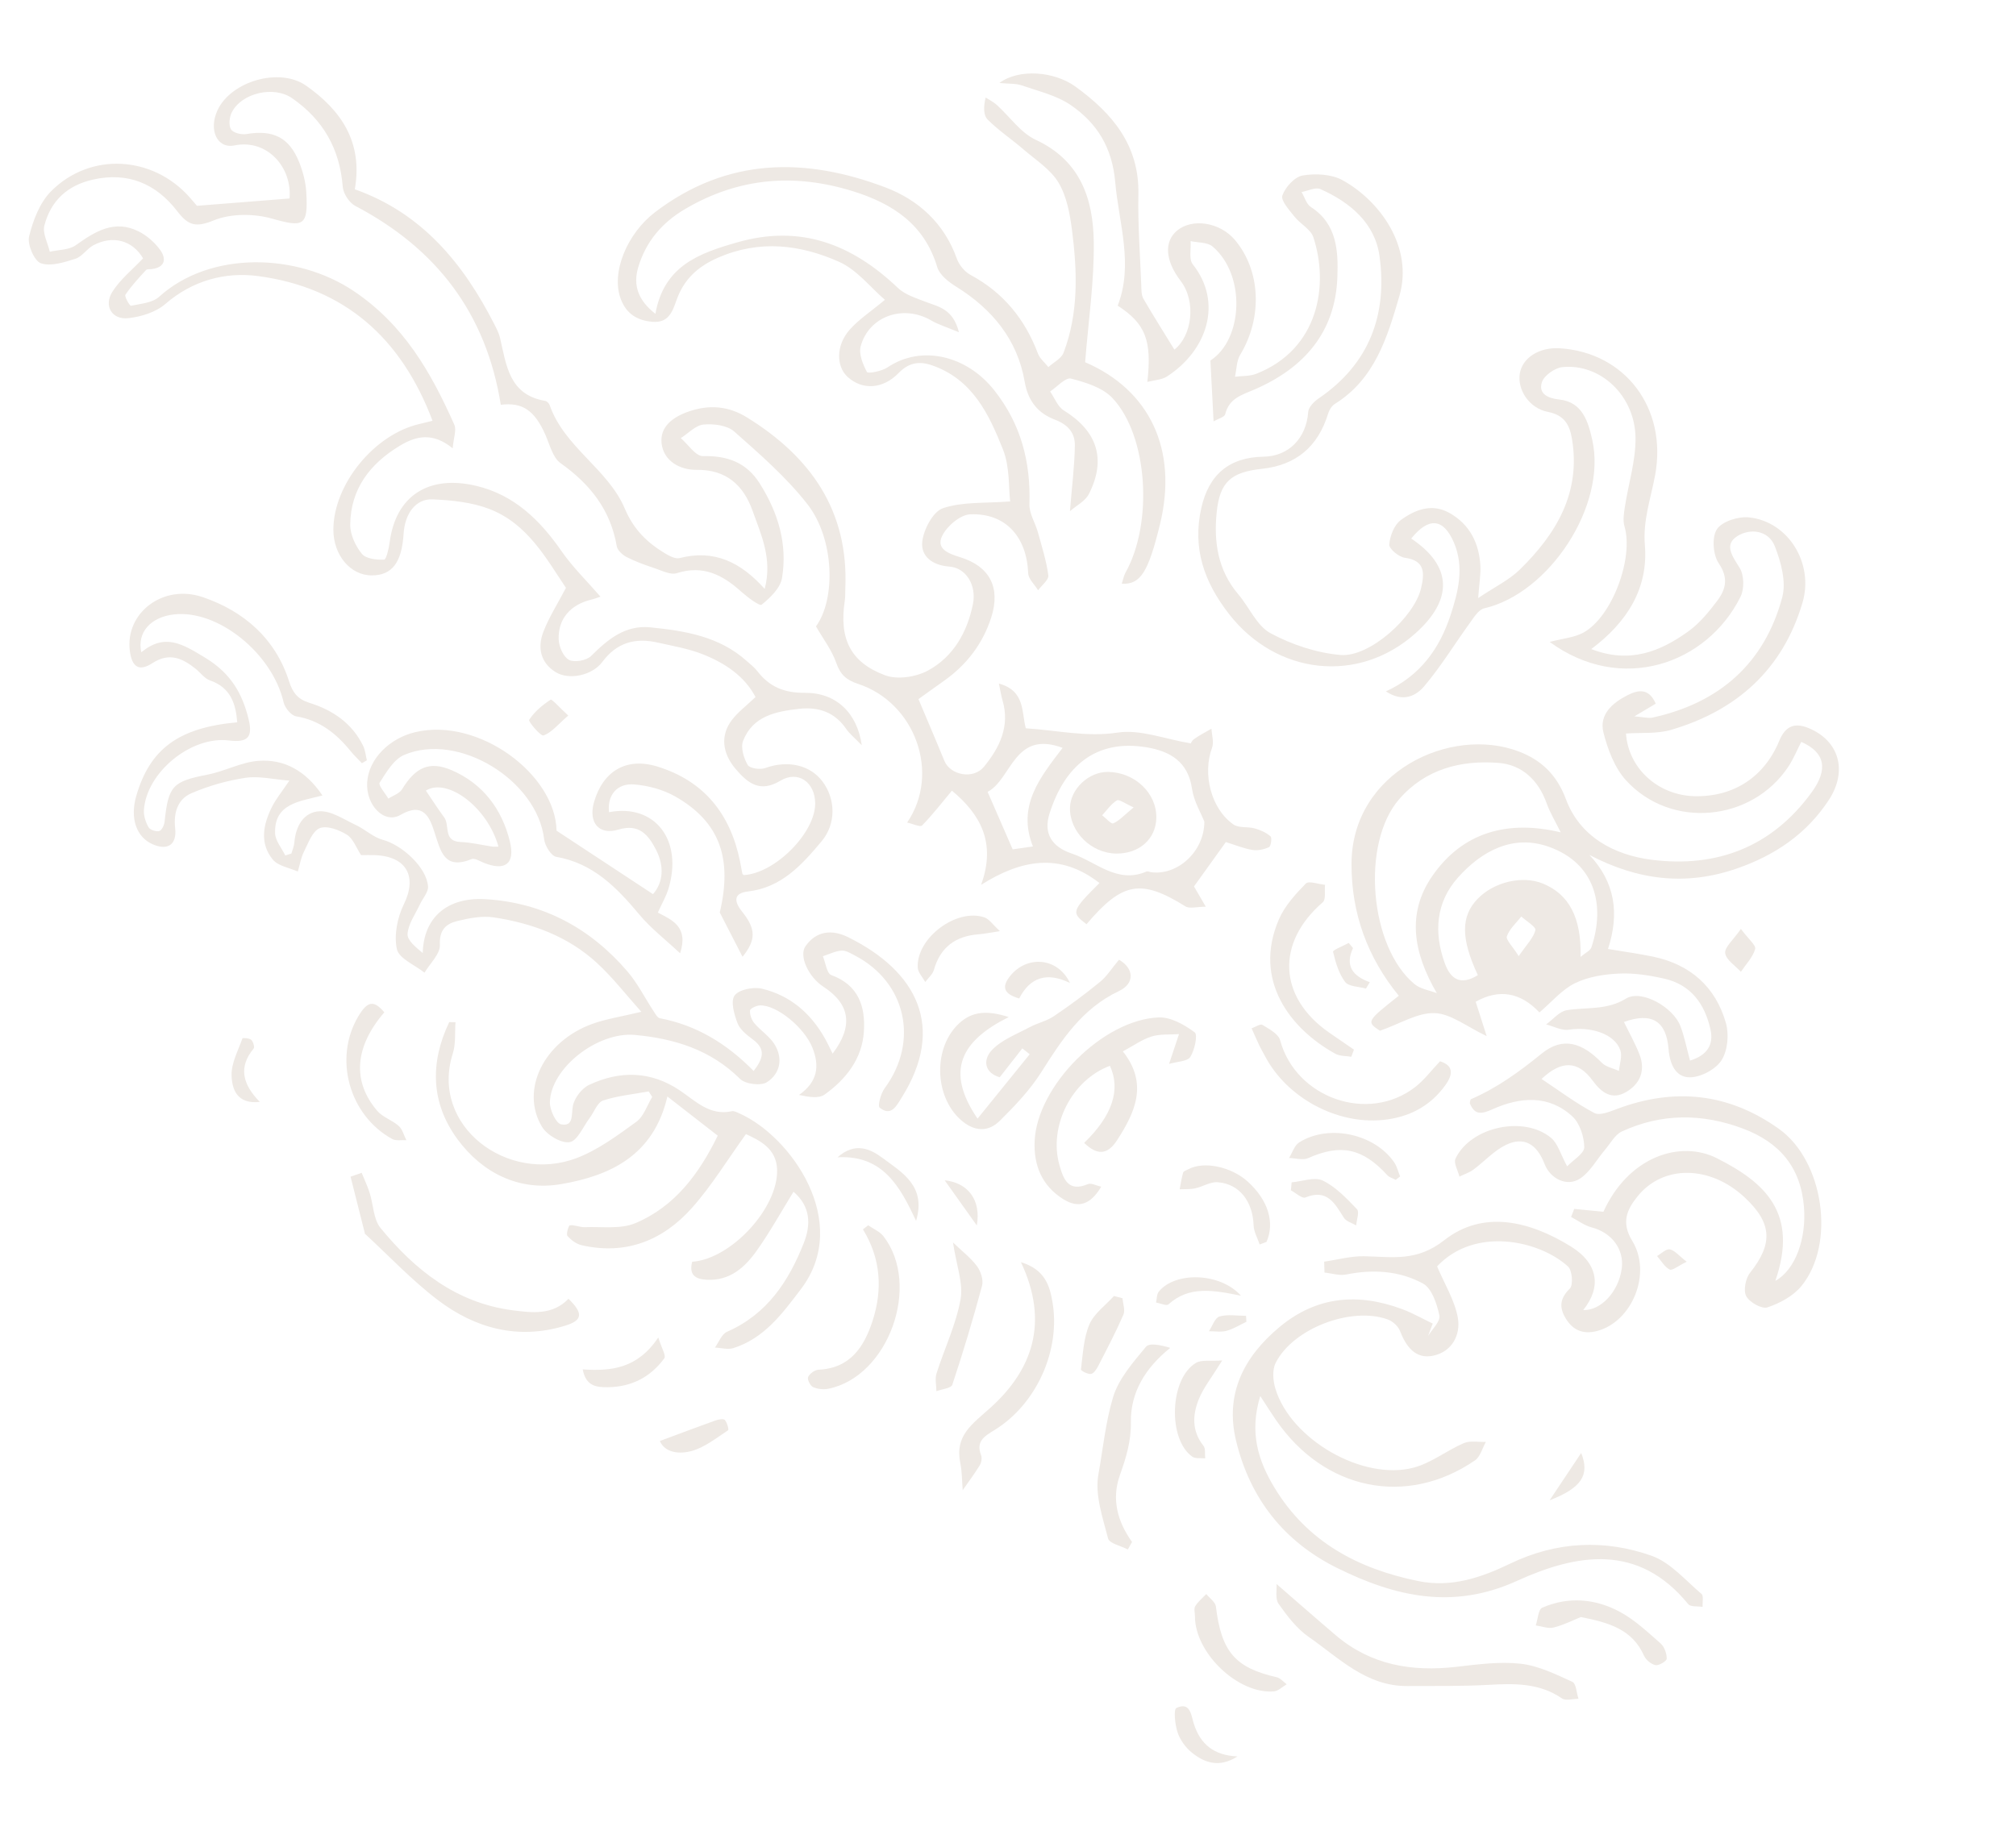 <svg xmlns="http://www.w3.org/2000/svg" id="Lag_1" width="484.28" height="442.89" viewBox="0 0 484.28 442.89"><defs><style>.cls-1{fill:#eee9e4;}</style></defs><g id="Lag_2"><path class="cls-1" d="M372.25,154.24c3.24-.85,5.93-1.05,8.09-2.23,6.93-3.78,12.14-17.94,9.89-25.54-.42-1.43-.14-3.13,.09-4.66,.85-5.55,2.63-11.1,2.56-16.63-.13-10.14-8.47-17.91-17.58-16.97-1.82,.19-4.42,2.04-4.92,3.66-.84,2.71,1.38,3.82,4.17,4.12,5.64,.6,6.97,5.41,7.94,9.7,3.54,15.74-10.29,36.87-25.96,40.48-1.36,.31-2.48,2.18-3.45,3.52-3.67,5.06-6.94,10.45-10.97,15.21-1.88,2.22-5.01,3.99-9.19,1.22,8.35-3.82,12.9-10.38,15.51-18.26,1.87-5.68,3.37-11.6,.81-17.54-2.52-5.83-6.05-6.12-10.24-.92,9.84,6.56,10.18,14.62,.96,22.82-13.7,12.19-33.33,9.94-44.7-4.65-6.01-7.72-8.85-15.79-6.69-25.49,1.8-8.05,6.7-12.22,14.97-12.35,6.08-.1,10.27-4.49,10.72-10.78,.08-1.14,1.41-2.47,2.5-3.22,12.18-8.28,16.55-20.13,14.63-34.15-1.09-7.98-7.07-12.97-14.21-16.15-1.17-.52-3,.44-4.52,.71,.73,1.23,1.17,2.91,2.24,3.6,6.33,4.09,6.58,10.65,6.36,16.86-.47,13.24-8.03,21.81-19.79,26.93-3.05,1.33-6.21,2.11-7.15,5.98-.18,.72-1.73,1.11-2.8,1.74-.26-5.01-.5-9.58-.76-14.63,7.81-5.01,8.62-20.53,.51-27.4-1.24-1.05-3.49-.89-5.27-1.29,.14,1.89-.45,4.36,.53,5.59,7.28,9.17,3.47,20.68-6.22,26.95-1.23,.8-2.95,.84-4.7,1.29,1.14-9.98-.46-14-7.12-18.32,3.84-9.92,.28-19.73-.6-29.73-.73-8.28-4.36-14.11-10.63-18.43-3.43-2.36-7.82-3.37-11.85-4.77-1.41-.49-3.05-.35-5.34-.57,4.64-3.48,13.15-2.85,18.26,.86,8.81,6.38,15.36,14.03,15.13,25.86-.14,7.28,.41,14.56,.69,21.85,.04,1.11,0,2.39,.53,3.29,2.4,4.15,4.98,8.2,7.43,12.2,4.17-3.23,5.36-11.46,1.49-16.52-3.7-4.84-4.02-9.43-.85-12.07,3.68-3.06,10.29-2.01,13.87,2.21,6.25,7.36,6.69,18.71,1.31,27.59-.9,1.48-.87,3.53-1.27,5.31,1.71-.22,3.56-.1,5.11-.71,15.02-5.89,17.5-21.31,13.72-32.81-.63-1.93-3.14-3.18-4.53-4.95-1.24-1.58-3.34-3.85-2.91-5.08,.69-2,2.95-4.48,4.87-4.81,3.08-.52,6.92-.33,9.57,1.13,8.97,4.94,17.1,16.07,13.66,27.86-2.89,9.91-5.88,19.9-15.48,25.89-.74,.46-1.35,1.42-1.61,2.28-2.44,8.01-7.71,12.45-15.96,13.33-7.44,.8-10.09,3.2-10.83,10.44-.73,7.17,.3,13.95,5.2,19.72,2.64,3.11,4.44,7.56,7.73,9.33,5.1,2.75,11.07,4.74,16.82,5.23,7,.6,17.77-9.16,19.35-16.06,.8-3.46,1.1-6.63-3.93-7.3-1.43-.19-3.79-2.17-3.71-3.17,.16-2.06,1.17-4.71,2.75-5.87,3.38-2.48,7.44-4.11,11.66-1.75,4.92,2.75,7.17,7.27,7.48,12.76,.11,1.93-.25,3.89-.54,7.72,4.08-2.74,7.45-4.35,9.97-6.81,8.77-8.58,14.75-18.47,12.56-31.48-.55-3.27-1.78-5.67-5.76-6.44-4.56-.88-7.38-5.37-6.77-9.19,.61-3.82,4.67-6.4,9.59-6.1,15.67,.96,25.88,14.36,22.93,30.44-1.03,5.6-2.97,10.84-2.47,16.88,.84,10.34-4.23,18.48-12.88,24.95,9.23,3.59,16.59,.6,23.37-4.29,2.65-1.91,4.84-4.6,6.84-7.24,2.09-2.76,2.85-5.51,.41-9.08-1.38-2.02-1.69-6.27-.44-8.18,1.24-1.89,5.15-3.12,7.71-2.85,9.42,.98,15.65,11.03,12.85,20.5-4.74,16.04-15.78,25.91-31.55,30.55-3.41,1-7.22,.62-10.85,.88,.57,8.38,7.73,14.88,16.53,15.06,9.3,.19,16.69-4.58,20.29-13.3,1.43-3.45,3.57-4.51,7.08-3.05,7.3,3.03,9.43,10.28,4.79,17.32-5.32,8.09-12.85,13.2-21.98,16.38-12.24,4.26-23.81,2.89-35.5-3.24,6.2,6.58,7.25,14.12,4.47,22.6,4.1,.69,7.51,1.15,10.85,1.85,8.93,1.88,15.01,7.25,17.48,15.96,.78,2.74,.42,6.62-1.06,8.93-1.39,2.18-4.93,4.06-7.55,4.1-3.49,.05-4.88-3.21-5.17-6.78-.54-6.79-4.06-8.91-10.72-6.52,1.27,2.62,2.71,5.15,3.75,7.84,1.46,3.81,.15,7.04-3.24,9-3.43,1.99-5.92,.13-8.01-2.73-3.55-4.86-7.48-4.93-12.29-.42,4.19,2.78,8.24,5.83,12.67,8.18,1.31,.7,3.77-.34,5.54-1,13.82-5.16,26.81-3.77,38.86,4.85,10.7,7.65,13.65,27.63,5.33,37.76-1.96,2.38-5.16,4.1-8.14,5.1-1.34,.45-4.31-1.22-5.09-2.69-.73-1.37-.17-4.26,.91-5.62,5.57-7.01,5.34-11.97-1.37-18.19-8.26-7.66-19.49-7.81-25.63-.2-2.58,3.2-4.01,6.27-1.28,10.74,4.78,7.83-.09,19.38-8.38,21.61-3.39,.91-5.9-.12-7.65-3.06-1.55-2.6-1.4-4.74,1.02-7.11,.85-.83,.59-4.36-.42-5.29-6.85-6.29-22.41-9.71-31.46-.04,1.83,4.32,4.22,8.15,4.97,12.27,.76,4.18-1.4,8.24-5.92,9.19-4.27,.89-6.52-2.22-7.98-5.98-.45-1.14-1.76-2.32-2.94-2.74-8.8-3.16-22.81,2.19-26.93,10.49-.83,1.67-.62,4.26-.04,6.17,3.69,12.17,21.01,22.22,33.25,18.94,4.22-1.13,7.92-4.12,12.02-5.88,1.52-.65,3.5-.22,5.28-.29-.85,1.51-1.33,3.56-2.61,4.44-16.46,11.27-36.23,7.18-47.83-9.73-1.1-1.61-2.14-3.26-3.75-5.73-2.68,8.72-.51,15.54,3.43,22.04,7.89,13.02,20.06,19.47,34.53,22.42,7.98,1.63,15.14-.85,22.14-4.22,11.05-5.32,22.6-5.86,33.91-1.86,4.52,1.6,8.12,5.9,11.98,9.16,.56,.48,.2,2.05,.26,3.12-1.17-.2-2.88,.04-3.45-.66-12-14.72-26.8-12.12-41.15-5.58-15.35,6.99-29.19,3.8-43.11-3.07-12.88-6.36-21-16.76-24.35-30.59-2.72-11.25,1.83-20.16,10.42-27.33,8.96-7.47,18.92-8.25,29.51-4.3,2.52,.94,4.87,2.3,7.31,3.46l-1.14,3.01c.99-1.66,3.04-3.55,2.74-4.95-.59-2.78-1.8-6.51-3.94-7.68-5.63-3.07-12.02-3.48-18.46-2.17-1.63,.33-3.46-.29-5.2-.47-.03-.87-.05-1.75-.08-2.62,3.22-.46,6.46-1.37,9.67-1.3,6.69,.14,12.55,1.36,19.16-3.84,9.42-7.41,20.63-4.57,30.43,1.49,6.56,4.06,7.43,9.74,2.97,15.28,4.23,.17,8.5-4.42,9.25-9.94,.63-4.68-2.41-8.67-7.2-9.91-1.76-.46-3.32-1.66-4.97-2.52,.25-.64,.51-1.29,.76-1.93,2.36,.23,4.72,.46,7.01,.68,6.05-13.3,18.49-17.28,27.24-12.87,11.64,5.87,19.68,13.2,14.06,29.48,4.85-2.69,7.48-10.2,6.88-17.72-.77-9.65-5.93-15.59-14.65-18.87-9.77-3.67-19.56-3.71-29.09,.69-1.69,.78-2.78,2.91-4.1,4.46-1.98,2.32-3.53,5.28-5.97,6.87-3.14,2.05-7.15,.02-8.5-3.51-1.87-4.86-5-6.68-9.33-4.57-2.87,1.4-5.15,3.99-7.79,5.93-.99,.73-2.22,1.12-3.34,1.66-.35-1.45-1.44-3.25-.94-4.31,3.62-7.66,16.48-10.46,23-4.95,1.6,1.35,2.22,3.86,3.82,6.8,1.48-1.56,4.12-3.09,4.11-4.58-.03-2.53-1.07-5.78-2.87-7.43-5.73-5.25-12.57-4.66-19.16-1.71-2.66,1.19-4.29,1.47-5.47-1.46,.1-.36,.1-.87,.28-.95,6.28-2.72,11.65-6.62,17-10.97,5.15-4.18,9.8-2.55,14.41,2.19,1,1.03,2.74,1.34,4.14,1.98,.15-1.66,.84-3.51,.34-4.96-1.35-3.91-6.97-5.75-12.38-4.94-1.71,.26-3.63-.81-5.45-1.27,1.65-1.19,3.17-3.13,4.97-3.42,4.76-.77,9.54,.08,14.22-2.79,3.72-2.28,11.32,2.07,13.05,6.57,.99,2.57,1.51,5.33,2.33,8.33,3.99-1.24,5.76-3.69,4.91-7.49-1.36-6.1-4.69-10.75-11.1-12.2-3.54-.8-7.26-1.39-10.85-1.22-3.58,.16-7.42,.76-10.59,2.31-3.13,1.53-5.57,4.49-8.55,7.03-4.52-4.82-9.69-5.74-15.31-2.57,.92,2.87,1.75,5.47,2.64,8.26-4.77-2.26-8.57-5.38-12.48-5.53-4.08-.16-8.28,2.54-13.16,4.24-3.28-2.16-3.23-2.29,4.53-8.41-7.53-9.21-11.39-19.78-11.36-31.7,.05-22.1,23.85-33.22,40.19-26.99,5.2,1.98,9.08,5.43,11.32,11.47,3.33,8.98,11.54,13.41,20.62,14.55,15.66,1.97,28.87-3.09,38.4-16.2,4.02-5.53,3.26-9.59-2.49-12.13-1.02,1.97-1.87,4.09-3.11,5.96-8.79,13.23-28.19,15.08-38.96,3.31-2.76-3.01-4.42-7.45-5.45-11.52-1.09-4.31,2.16-7.12,5.74-8.94,2.45-1.25,5.13-1.91,6.82,2.01-1.34,.8-2.68,1.59-5.13,3.05,2.16,.16,3.33,.51,4.37,.29,16.04-3.51,26.88-13,31.15-28.89,1-3.72-.3-8.51-1.8-12.31-1.51-3.83-5.93-4.34-9-2.39-3.28,2.09-1.14,4.86,.57,7.62,1.08,1.74,1.15,5.06,.21,6.94-8.06,16.21-28.67,23.48-45.91,10.81Zm2.66,45.75c-1.27-2.59-2.57-4.71-3.39-7.01-1.97-5.54-5.94-9.23-11.5-9.67-9.07-.72-17.61,1.45-23.92,8.72-9.22,10.63-7.13,35.55,3.74,44.46,1.41,1.15,3.52,1.45,5.31,2.14-5.64-9.69-7.27-19.12-1.16-28.04,7.32-10.68,18.21-13.64,30.92-10.6Zm-19.91,34.3c-4.11-8.81-4.08-14.15-.05-18.32,3.94-4.08,10.77-5.68,15.68-3.67,6.28,2.57,9.29,8.2,9.05,17.62,1.13-.97,2.33-1.49,2.61-2.31,3.41-10.24,.78-20.22-10.2-24.14-8.6-3.07-16.12,.95-21.86,7.38-5.32,5.97-5.84,13.22-3.15,20.63,1.36,3.76,3.77,5.41,7.92,2.82Zm9.82-4.56c1.9-2.77,3.54-4.36,4.01-6.24,.19-.77-2.18-2.17-3.38-3.28-1.22,1.56-2.85,2.98-3.47,4.75-.3,.83,1.33,2.35,2.84,4.77Z"></path><path class="cls-1" d="M144.26,143.35c-.09,.03-1.15,.46-2.25,.73-4.92,1.19-7.97,4.56-7.81,9.53,.06,1.75,1.12,4.22,2.48,4.94,1.3,.69,4.21,.16,5.31-.93,4.04-4.01,8.19-7.5,14.27-6.88,8.32,.84,16.54,2.17,23.11,8.08,.87,.78,1.83,1.5,2.53,2.41,2.92,3.79,6.45,5.28,11.48,5.24,7.43-.06,12.54,4.79,13.63,12.59-1.78-1.84-2.94-2.75-3.73-3.91-2.76-4.04-6.65-5.35-11.27-4.84-5.6,.62-11.18,1.71-13.51,7.7-.62,1.6,.16,4.15,1.11,5.79,.48,.82,2.99,1.19,4.21,.74,5.35-1.93,10.75-.81,13.78,3.26,3.16,4.24,3.27,10.16-.25,14.36-4.72,5.62-9.6,11.1-17.68,12.04-3.35,.39-3.5,2.24-1.41,4.84,3.42,4.25,3.31,6.88,.11,10.85-1.64-3.18-3.31-6.44-5.47-10.64,3.05-12.87,.09-21.71-10.65-27.85-2.92-1.67-6.52-2.64-9.89-2.92-4.2-.35-6.54,2.69-6.06,6.67,10.98-2.1,17.82,6.66,14.28,18.38-.57,1.87-1.59,3.6-2.56,5.74,3.39,1.77,7.44,3.38,5.35,9.78-3.55-3.32-7.03-6-9.78-9.29-5.43-6.5-11.07-12.33-19.98-13.89-1.21-.21-2.72-2.67-2.9-4.23-1.65-14.13-20.55-25.83-33.63-20.25-2.5,1.07-4.29,4.18-5.89,6.68-.37,.58,1.34,2.51,2.1,3.82,1.12-.74,2.67-1.22,3.3-2.26,3.19-5.24,6.54-6.88,11.91-4.57,7.51,3.23,12.09,9.38,13.98,17.12,1.34,5.46-1.24,7.2-6.37,5.08-.92-.38-2.1-1.13-2.81-.84-6.58,2.65-7.42-1.82-8.93-6.46-1.13-3.48-2.6-7.39-8.17-4.16-3.91,2.27-8.33-2.35-8-7.81,.35-5.74,5.47-10.64,11.57-12.08,15.29-3.6,33.69,10.22,33.92,23.68,8.03,5.28,15.34,10.1,23.17,15.25,2.47-2.8,2.76-6.73,.72-10.68-1.8-3.47-3.99-6.35-9.03-4.83-4.71,1.42-7.24-1.73-5.87-6.56,2.15-7.54,7.81-10.87,15.2-8.6,11.29,3.47,17.58,11.44,19.89,22.81,.2,.97,.35,1.94,.55,2.91,.03,.14,.21,.25,.33,.37,7.53-.41,17.24-10.18,17.17-17.27-.05-5.05-4.11-7.96-8.37-5.4-4.91,2.96-7.82,.56-10.69-2.77-3.33-3.87-3.74-8.21-.92-11.86,1.49-1.93,3.52-3.45,5.65-5.48-2.63-5.01-7.27-8.1-12.48-10.2-3.51-1.42-7.35-2.06-11.08-2.9-5.33-1.21-9.77,0-13.22,4.64-2.45,3.3-8.04,4.45-11.22,2.48-3.66-2.26-4.41-5.9-2.99-9.63,1.32-3.47,3.37-6.66,5.45-10.63-4.69-6.94-9.18-15.43-18.46-18.97-4.21-1.61-9.01-2.08-13.57-2.29-4.05-.18-6.67,3.42-6.97,8.26-.43,6.93-2.79,10.02-7.66,10.01-5.13,0-9.22-4.89-9.21-11,.02-10.87,9.84-22.91,20.69-25.38,.92-.21,1.83-.45,3.13-.77-7.5-19.89-21.16-32.03-41.93-34.77-7.85-1.04-15.72,1.04-22.27,6.72-2.29,1.98-5.85,3.08-8.95,3.4-3.89,.4-5.88-2.99-3.75-6.36,1.89-2.98,4.82-5.32,7.37-8.02-2.51-4.25-7.18-5.67-11.94-3.14-1.57,.84-2.7,2.73-4.31,3.24-2.69,.85-5.93,1.91-8.31,1.08-1.59-.56-3.29-4.54-2.82-6.46,.94-3.85,2.57-8.12,5.29-10.85,9.43-9.46,24.37-8.55,33.24,1.43,.88,.99,1.73,2.01,1.79,2.08,7.9-.63,14.99-1.19,22.24-1.76,.66-7.36-5.26-14.36-13.24-12.75-4.2,.85-6.25-3.8-4.05-8.48,3.27-6.97,14.91-10.35,21.27-5.88,8.42,5.92,13.68,13.57,11.7,24.9,16.14,5.71,26.08,17.83,33.53,32.46,.53,1.04,1.09,2.1,1.35,3.22,1.53,6.56,2.16,13.7,10.85,15.16,.41,.07,.92,.58,1.07,1,3.53,10.16,14.02,15.34,18.06,24.89,2.11,4.99,5.32,8.12,9.58,10.7,1.07,.65,2.56,1.45,3.6,1.18,8.22-2.12,14.62,.91,20.42,7.41,1.91-7.22-.87-13.05-2.93-18.82-2.17-6.06-6.26-9.89-13.45-9.79-4,.05-7.93-2.15-8.39-6.39-.44-4.04,2.83-6.38,6.64-7.67,4.9-1.66,9.48-1.26,13.89,1.47,15.25,9.44,24.42,22.37,23.61,41.04-.04,1,.02,2.01-.13,2.99-1.37,9.06,1.27,14.79,9.7,17.93,2.92,1.09,7.37,.42,10.22-1.11,6.14-3.3,9.5-9.23,10.87-16.03,.9-4.47-1.63-8.68-5.66-8.98-4.14-.31-6.89-2.52-6.52-5.97,.32-2.95,2.6-7.27,4.99-8.07,4.71-1.58,10.1-1.15,16.13-1.62-.4-3.29-.06-8.28-1.72-12.46-3.36-8.44-7.27-16.83-17.02-20.23-3.34-1.16-5.75-.52-8.08,1.86-3.72,3.83-8.64,4.17-12.21,.93-2.79-2.54-2.85-7.57,.45-11.33,2.22-2.52,5.15-4.42,8.49-7.21-3.41-2.92-6.7-7.22-11.05-9.15-9.31-4.13-19.06-5.34-29.05-.97-5,2.19-8.26,5.3-10.01,10.33-.94,2.69-1.92,5.4-5.75,5.07-3.71-.32-6.27-1.97-7.59-5.47-2.42-6.42,1.58-15.81,8.28-20.9,17.3-13.16,36.05-13.21,55.3-5.92,7.9,2.99,14.14,8.63,17.15,17.12,.54,1.52,1.88,3.15,3.3,3.91,7.87,4.24,13.06,10.61,16.18,18.89,.46,1.23,1.66,2.17,2.51,3.25,1.25-1.14,3.12-2.05,3.65-3.46,3.65-9.6,3.29-19.6,2.01-29.55-.5-3.88-1.28-8.07-3.24-11.33-1.9-3.17-5.42-5.39-8.34-7.91-2.85-2.46-6.02-4.57-8.67-7.22-1.03-1.03-1.02-3.1-.48-5.3,.89,.58,1.87,1.06,2.65,1.76,3.13,2.82,5.74,6.71,9.38,8.4,10.71,4.97,13.79,14.15,13.94,24.46,.14,9.5-1.29,19.03-2.07,28.98,15.44,6.65,22.37,20.91,17.98,38.94-2.8,11.49-4.68,14.54-9.18,14.28,.31-.95,.47-1.89,.9-2.67,6.65-11.87,5.42-32.85-3.14-41.94-2.36-2.51-6.43-3.77-9.95-4.67-1.33-.34-3.33,1.98-5.02,3.09,1.07,1.55,1.81,3.65,3.28,4.55,8.02,4.95,10.29,11.71,6.02,20.11-.85,1.68-2.95,2.72-4.54,4.11,.47-5.92,1.11-10.85,1.18-15.79,.04-2.99-1.58-4.98-4.78-6.2-3.95-1.5-6.46-4.33-7.28-9.16-1.73-10.05-7.78-17.4-16.41-22.78-1.84-1.14-4.03-2.84-4.59-4.72-3.07-10.28-10.7-15.24-20.18-18.21-14.05-4.39-27.48-3.33-40.36,4.24-5.63,3.31-9.44,7.86-11.28,13.99-1.31,4.37,0,8,4.12,11.2,2.05-11.58,10.57-14.57,19.71-17.18,15.22-4.35,27.55,.5,38.53,10.95,1.75,1.67,4.42,2.47,6.78,3.39,3,1.17,6.46,1.62,7.9,7.28-3.01-1.27-4.98-1.85-6.7-2.86-6.64-3.87-14.91-1.06-16.9,6.2-.51,1.85,.51,4.36,1.5,6.21,.23,.43,3.56-.18,4.93-1.11,8.07-5.44,18.93-2.97,25.63,5.47,6.45,8.14,8.79,17.24,8.47,27.41-.07,2.21,1.39,4.44,2.02,6.69,.95,3.44,2.05,6.88,2.52,10.4,.14,1.06-1.59,2.38-2.46,3.58-.83-1.37-2.32-2.7-2.38-4.1-.35-8.72-5.4-14.49-13.93-14.15-2.39,.1-5.62,2.85-6.75,5.21-1.47,3.07,1.44,4.2,4.33,5.09,7.13,2.19,9.74,7.31,7.5,14.39-2.02,6.38-5.93,11.48-11.42,15.35-2.16,1.52-4.29,3.08-6.09,4.36,2.17,5.17,4.24,9.96,6.21,14.8,1.43,3.5,6.97,4.57,9.52,1.46,3.76-4.6,6.31-9.74,4.45-16.01-.31-1.03-.46-2.11-.86-3.99,6.41,1.75,5.41,6.98,6.47,10.75,7.52,.48,14.55,2.17,22.09,1.03,5.39-.82,11.27,1.55,17.59,2.61-.18,.29,.1-.58,.7-1.02,1.32-.96,2.8-1.69,4.22-2.52,.07,1.53,.63,3.25,.14,4.57-2.33,6.27-.27,14.67,5.14,18.44,1.29,.9,3.44,.48,5.11,.95,1.36,.38,2.75,1,3.79,1.9,.39,.34,.11,2.37-.35,2.59-1.19,.56-2.72,.9-4.01,.68-2.11-.35-4.13-1.2-6.37-1.89-2.46,3.43-4.95,6.89-7.65,10.66,.64,1.1,1.44,2.47,2.83,4.87-2.16,0-3.89,.54-4.89-.08-10.66-6.64-15.14-5.89-23.76,4.29-3.72-2.82-3.62-3.17,3.11-9.9-9.46-7.37-18.77-5.66-28.44,.44,3.71-10.16-.23-17.01-7-22.63-2.58,3.08-4.72,5.88-7.18,8.37-.44,.44-2.18-.4-3.58-.71,8.09-11.85,1.91-28.8-11.74-33.3-2.88-.95-4.31-2.24-5.3-5.1-1.06-3.05-3.14-5.74-4.86-8.74,4.77-6.5,4.49-20.98-2.06-29.36-5.05-6.46-11.39-11.98-17.57-17.45-1.69-1.5-4.95-1.91-7.38-1.68-1.91,.18-3.65,2.11-5.46,3.26,1.77,1.52,3.57,4.36,5.31,4.32,5.87-.12,10.44,1.51,13.63,6.54,4.42,6.98,6.74,14.59,5.37,22.77-.4,2.4-2.82,4.73-4.89,6.39-.5,.4-3.43-1.81-4.94-3.16-4.46-4.02-9.15-6.42-15.44-4.41-1.54,.49-3.67-.65-5.46-1.24-2.24-.74-4.48-1.55-6.57-2.62-1-.52-2.22-1.62-2.39-2.61-1.5-8.74-6.4-14.93-13.5-19.96-1.87-1.33-2.59-4.41-3.63-6.78-2.61-5.95-5.56-7.89-10.73-7.25-3.52-22-15.46-37.55-34.95-47.78-1.45-.76-2.89-2.97-3.02-4.61-.7-9.11-4.75-16.17-12.19-21.29-4.4-3.03-12.04-1.26-14.44,3.37-.6,1.16-.81,3.12-.22,4.12,.51,.85,2.53,1.35,3.73,1.14,6.34-1.08,10.26,.78,12.64,6.72,.91,2.27,1.58,4.77,1.72,7.2,.49,8.27-.64,8.54-8.25,6.39-4.35-1.23-9.88-1.23-13.97,.43-4.36,1.77-6.11,1.25-8.8-2.24-5.03-6.52-11.76-9.48-20.25-7.55-6.17,1.4-10.11,5.13-11.64,11.03-.48,1.86,.82,4.19,1.3,6.3,2.11-.49,4.62-.41,6.25-1.57,4.65-3.32,9.27-6.22,15.07-3.33,1.99,.99,3.87,2.64,5.18,4.44,1.5,2.06,1.31,4.18-1.95,4.62-.5,.07-1.19-.04-1.45,.25-1.73,1.9-3.51,3.79-4.93,5.92-.29,.43,1.05,2.71,1.33,2.65,2.32-.49,5.14-.69,6.75-2.15,12.27-11.11,33.1-10.55,46.74-1.4,12.1,8.12,18.6,19.58,24.18,32.11,.58,1.31-.18,3.21-.39,5.68-4.84-3.91-8.8-2.96-12.71-.6-7.16,4.32-11.81,10.37-11.9,18.96-.02,2.37,1.26,5.12,2.8,7,.98,1.2,3.53,1.47,5.35,1.4,.5-.02,1.13-2.69,1.33-4.2,1.45-11.12,9.34-16.24,20.76-13.54,9.11,2.15,15.32,8.2,20.52,15.7,2.66,3.83,6.07,7.14,9.4,10.98Zm145.04,54.05c-.8-2.05-2.53-4.88-2.96-7.9-.94-6.53-5.34-9-10.85-9.93-12.18-2.04-19.73,4.41-23.37,15.89-1.52,4.78,.53,8.02,5.36,9.63,5.85,1.95,10.89,7.38,17.96,4.3,.25-.11,.64,.11,.97,.16,6.26,.94,12.89-4.79,12.9-12.16Zm-41.17,5.98c-3.89-9.78,1.76-16.64,7.13-23.69-11.7-4.36-12.2,7.54-18.02,10.57,2.08,4.78,3.97,9.12,6.02,13.82,1.21-.17,2.8-.4,4.87-.7Zm-128.39,.04c-2.63-9.48-12.29-16.65-17.44-13.46,1.46,2.15,2.87,4.35,4.41,6.45,1.4,1.89-.33,5.73,3.91,5.9,2.57,.1,5.12,.73,7.68,1.11,.31,.05,.63,0,1.44,0Z"></path><path class="cls-1" d="M172.37,272.84c-4.09-3.19-7.93-6.18-12.05-9.38-3.3,14.23-13.81,19.05-25.56,21.06-10.04,1.71-18.86-2.63-24.87-10.8-6.42-8.74-6.62-18.43-1.98-28.13,.5,0,1,.01,1.51,.02-.19,2.52,.1,5.18-.65,7.52-5.54,17.42,13.21,31.43,29.78,25.11,5.14-1.96,9.79-5.43,14.31-8.7,1.78-1.29,2.57-3.94,3.82-5.97-.28-.44-.57-.89-.85-1.33-3.67,.68-7.45,1.02-10.96,2.19-1.39,.47-2.15,2.78-3.24,4.22-1.56,2.07-2.94,5.49-4.8,5.78-2.03,.32-5.45-1.71-6.64-3.7-5.3-8.85,.48-20.49,12.05-24.7,3.38-1.23,7.02-1.76,11.82-2.92-3.7-4.12-6.88-8.26-10.67-11.74-6.95-6.39-15.58-9.56-24.77-10.94-2.84-.43-5.96,.18-8.81,.88-2.68,.66-4.31,2.14-4.14,5.72,.1,2.16-2.37,4.45-3.69,6.68-2.33-1.86-6.15-3.4-6.64-5.66-.73-3.35,.11-7.59,1.67-10.77,3.26-6.63,.71-11.52-6.95-11.81-1.15-.04-2.3,0-3.32,0-1.16-1.76-1.89-3.97-3.41-4.91-1.87-1.16-4.8-2.27-6.53-1.57-1.75,.71-2.74,3.57-3.78,5.64-.74,1.47-1,3.18-1.48,4.78-2.05-.92-4.73-1.32-6.01-2.88-3.23-3.93-2.3-8.46-.19-12.67,.94-1.88,2.32-3.54,4.18-6.3-3.94-.3-7.35-1.16-10.55-.67-4.42,.66-8.87,1.93-12.98,3.7-3.32,1.43-4.33,4.69-3.91,8.43,.44,3.94-1.82,5.42-5.42,3.83-3.94-1.74-5.47-6.27-3.92-11.63,3.27-11.3,10.2-16.4,24.25-17.67-.36-4.58-1.64-8.36-6.56-10.07-1.29-.45-2.24-1.82-3.38-2.74-3.17-2.57-6.38-4.05-10.41-1.42-3.21,2.1-4.96,1-5.46-2.98-1.13-9.06,8-16.14,17.57-12.85,9.84,3.38,17.38,9.9,20.67,20.16,.91,2.85,2.12,4.36,4.95,5.24,5.56,1.73,10.2,4.88,12.86,10.31,.52,1.05,.61,2.31,.9,3.48-.4,.23-.8,.47-1.19,.7-.9-.96-1.87-1.86-2.7-2.88-3.44-4.26-7.46-7.45-13.12-8.39-1.18-.2-2.69-2.04-2.99-3.36-2.71-11.76-15.76-22.33-26.35-21.12-5.56,.64-8.89,4.28-7.84,9.09,5.68-4.63,9.82-2.05,15.39,1.34,6.17,3.76,8.88,8.59,10.39,14.74,1.09,4.46-.31,5.66-4.79,5.11-9.01-1.1-19.76,7.65-20.36,16.73-.09,1.37,.43,2.93,1.12,4.14,.36,.63,1.82,1.1,2.58,.89,.6-.16,1.19-1.43,1.27-2.26,.9-8.66,1.96-9.66,10.42-11.31,4.11-.81,8.04-3,12.15-3.29,6.26-.45,11.36,2.44,15.35,8.32-5.48,1.44-11.59,1.88-11.38,9.07,.05,1.81,1.59,3.57,2.45,5.35,.49-.16,.98-.31,1.47-.47,.25-.88,.64-1.76,.71-2.65,.31-3.92,2.24-7.31,6.01-7.5,2.86-.15,5.9,1.97,8.76,3.3,2.23,1.04,4.17,2.94,6.48,3.56,4.67,1.25,10.59,6.7,10.86,11.24,.08,1.36-1.27,2.8-1.93,4.23-1.09,2.36-2.81,4.69-2.99,7.13-.12,1.55,2.06,3.28,3.65,4.59,.18-8.33,5.69-13.47,15.02-12.93,13.81,.8,25.22,6.93,34.18,17.4,2.45,2.86,4.16,6.34,6.25,9.51,.42,.64,.92,1.59,1.52,1.7,8.77,1.67,16.05,6.08,22.52,12.67,2.34-3.03,2.92-5.24-.14-7.53-1.44-1.08-3.11-2.36-3.72-3.92-.82-2.11-1.72-5.3-.72-6.68,1.03-1.43,4.49-2.13,6.54-1.65,6.79,1.61,11.8,5.92,15.2,12.03,.63,1.13,1.17,2.31,1.81,3.58,5.02-6.64,4.22-11.89-2.24-16.09-3.51-2.28-5.93-7.36-4.28-9.72,2.61-3.73,6.39-4.07,10.22-2.18,16.62,8.21,23.51,21.66,12.87,38.58-1.2,1.9-2.48,4.62-5.26,2.4-.54-.43,.26-3.43,1.2-4.69,8.28-11.22,5.17-25.43-7.14-31.86-1.02-.53-2.18-1.27-3.23-1.19-1.52,.11-2.99,.87-4.48,1.35,.65,1.56,.93,4.13,2.01,4.52,6.56,2.4,8.22,7.54,7.84,13.55-.41,6.57-4.29,11.48-9.44,15.17-1.41,1.01-3.86,.58-6.14,.09,4.53-3.19,4.93-6.97,3.25-11.27-1.94-4.95-8.69-10.44-12.69-10.24-.84,.04-2.31,.75-2.34,1.23-.07,1,.39,2.26,1.05,3.05,1.48,1.76,3.58,3.08,4.79,4.98,2.17,3.42,1.44,7.11-1.77,9.18-1.45,.94-5.19,.48-6.46-.79-7.07-7.01-15.77-9.68-25.25-10.56-8.98-.83-20.28,8.01-20.43,16.2-.03,1.83,1.47,5.05,2.7,5.28,3,.56,2.43-2.16,2.81-4.35,.33-1.91,2.12-4.28,3.89-5.12,7.4-3.48,14.83-3.39,21.84,1.34,3.8,2.56,7.16,6.13,12.47,4.98,.56-.12,1.29,.3,1.89,.56,12.19,5.43,26.98,26.03,14.69,42.2-4.49,5.91-8.8,11.8-16.22,14.16-1.33,.42-2.95-.07-4.43-.13,.95-1.3,1.63-3.24,2.91-3.8,9.59-4.19,14.8-12.1,18.43-21.3,1.76-4.44,1.65-8.82-2.46-12.34-2.96,4.79-5.64,9.66-8.84,14.16-2.84,4.01-6.42,7.25-11.95,6.99-2.93-.14-4.34-1.27-3.55-4.33,9.29-.63,20.66-12.85,20.4-22.12-.15-5.14-4.25-7.05-7.49-8.55-4.44,6.15-8.21,12.39-12.98,17.74-6.96,7.82-15.87,11.39-26.5,8.95-1.26-.29-2.53-1.24-3.39-2.23-.36-.42,.26-2.51,.58-2.55,1.17-.13,2.41,.5,3.6,.45,4.07-.16,8.56,.53,12.12-.96,9.47-3.97,15.3-11.84,19.79-21.01Z"></path><path class="cls-1" d="M280.83,255.64c1.08-3.23,1.74-5.2,2.39-7.17-2.21,.16-4.54-.06-6.61,.58-2.3,.72-4.36,2.22-6.88,3.57,6.18,7.79,2.9,14.71-1.37,21.32-2.36,3.66-4.85,3.64-7.93,.67,6.76-6.52,8.85-12.78,6.19-18.52-9.16,3.39-14.8,14.5-12.11,23.91,.97,3.4,2.14,6.5,6.83,4.51,.79-.33,2.01,.37,3.19,.63-2.59,4.36-5.49,5.24-9.08,3.01-5.2-3.23-7.18-8.21-6.91-14.02,.61-13.24,16.42-29.17,29.84-29.67,2.88-.11,6.15,1.77,8.61,3.59,.77,.57-.01,4.27-1.06,5.91-.7,1.09-3.12,1.09-5.12,1.68Z"></path><path class="cls-1" d="M268.8,230.6c3.57,2.03,3.92,5.66-.02,7.53-8.81,4.17-13.71,11.67-18.64,19.48-2.71,4.29-6.33,8.08-9.96,11.68-2.88,2.86-6.26,2.56-9.38-.21-6.44-5.72-6.67-17.52-.3-23.29,3.04-2.75,6.55-3.1,11.82-1.42-11.33,5.67-15.41,12.79-7.5,24.41,4.47-5.52,8.5-10.49,12.53-15.47-.59-.47-1.18-.94-1.77-1.41-1.73,2.21-3.45,4.42-5.43,6.94-3.68-1.07-4.11-4.18-1.86-6.55,2.33-2.46,5.9-3.79,9.01-5.46,1.89-1.02,4.11-1.48,5.86-2.67,3.82-2.57,7.53-5.33,11.1-8.25,1.64-1.34,2.81-3.25,4.55-5.32Z"></path><path class="cls-1" d="M306.65,380.6c5.02,4.35,9.61,8.39,14.26,12.34,8.44,7.16,18.3,8.79,28.99,7.55,5.11-.59,10.36-1.3,15.4-.74,4.26,.48,8.41,2.54,12.41,4.35,.92,.42,1,2.67,1.47,4.08-1.34,0-3.05,.53-3.96-.09-5.48-3.77-11.51-3.61-17.74-3.26-6.47,.36-12.97,.24-19.45,.28-9.84,.06-16.37-6.74-23.64-11.79-2.89-2.01-5.19-5.04-7.25-7.96-.86-1.22-.39-3.39-.49-4.76Z"></path><path class="cls-1" d="M87.68,296.47c-1.16-4.58-2.31-9.17-3.47-13.75l2.67-.92c.65,1.6,1.4,3.17,1.92,4.81,.9,2.82,.88,6.32,2.6,8.43,8.27,10.11,18.19,18.01,31.69,19.78,4.69,.61,9.64,1.24,13.47-2.76,3.61,3.53,3.43,5.19-.9,6.5-11.23,3.41-21.49,.63-30.48-6.19-6.29-4.78-11.76-10.63-17.61-16.02,0-.01,.09,.13,.09,.13Z"></path><path class="cls-1" d="M245.25,303.27c5.78,1.77,6.88,5.67,7.54,9.38,2.1,11.7-3.8,24.74-13.87,30.94-2.43,1.5-4.55,2.7-3.24,6.08,.26,.68,.07,1.77-.33,2.41-1.26,2.06-2.72,3.99-4.09,5.97-.18-2.17-.14-4.39-.58-6.51-1.36-6.65,2.85-9.34,7.29-13.34,9.9-8.95,14.17-20.33,7.28-34.93Z"></path><path class="cls-1" d="M270.92,372.3c-1.65-.87-4.43-1.44-4.74-2.65-1.3-5.03-3.2-10.5-2.33-15.35,1.11-6.2,1.73-12.62,3.53-18.59,1.34-4.45,4.82-8.39,7.9-12.11,.84-1.02,3.64-.41,5.83,.26-6.01,4.84-9.55,10.7-9.45,17.82,.07,4.64-1.16,8.59-2.64,12.75-2.05,5.78-.6,11.14,2.92,16.07-.34,.6-.68,1.21-1.02,1.81Z"></path><path class="cls-1" d="M345.91,254.99c3.23,1.03,3.17,3.06,1.4,5.59-3.69,5.25-8.91,7.91-15.14,8.52-11.18,1.09-23.04-5.4-28.25-15.26-.46-.88-.97-1.73-1.4-2.62-.65-1.37-1.24-2.76-1.86-4.14,.89-.31,2.1-1.14,2.6-.83,1.6,.99,3.84,2.17,4.25,3.7,3.76,13.87,21.13,20.03,32.48,11.21,2.16-1.68,3.84-3.96,5.92-6.15Z"></path><path class="cls-1" d="M324.6,253.91c-1.29-.22-2.77-.12-3.85-.73-10.78-5.96-19.85-17.62-13.54-32.27,1.39-3.23,3.97-6.05,6.47-8.62,.69-.72,3.03,.16,4.61,.31-.15,1.42,.26,3.5-.52,4.18-11.29,9.73-10.73,22.8,1.53,31.34,1.97,1.37,3.96,2.72,5.94,4.08-.21,.57-.42,1.14-.63,1.71Z"></path><path class="cls-1" d="M208.55,294.41c1.25,.87,2.81,1.5,3.69,2.65,9.09,11.79,1.17,33.69-13.23,36.62-1.18,.24-2.63,.09-3.72-.41-.67-.31-1.42-1.87-1.17-2.41,.39-.82,1.6-1.71,2.5-1.75,7.62-.35,10.96-5.49,12.99-11.75,2.43-7.5,2-14.95-2.32-21.98,.42-.32,.83-.64,1.25-.96Z"></path><path class="cls-1" d="M228.91,298.52c2.16,2.08,4.26,3.68,5.78,5.71,.91,1.23,1.59,3.31,1.22,4.7-2.15,8-4.54,15.94-7.15,23.8-.28,.84-2.5,1.04-3.82,1.54-.01-1.42-.38-2.95,.02-4.24,1.89-5.96,4.68-11.73,5.78-17.81,.7-3.86-.99-8.15-1.82-13.71Z"></path><path class="cls-1" d="M379.76,388.53c-1.79,.72-4.09,1.9-6.54,2.52-1.31,.33-2.86-.3-4.3-.5,.5-1.47,.6-3.84,1.55-4.26,6.3-2.75,12.77-2.18,18.68,1.01,3.58,1.93,6.66,4.86,9.76,7.58,.91,.8,1.47,2.41,1.47,3.66,0,.56-1.87,1.71-2.68,1.55-1.06-.21-2.33-1.27-2.79-2.29-2.79-6.27-8.32-7.92-15.15-9.26Z"></path><path class="cls-1" d="M287.05,388.36c0-.83-.3-1.84,.07-2.44,.67-1.1,1.74-1.96,2.65-2.91,.8,.99,2.18,1.92,2.31,2.99,1.31,10.84,4.6,14.72,14.59,16.99,.89,.2,1.62,1.11,2.42,1.7-1.03,.59-2.02,1.63-3.09,1.71-8.6,.7-18.97-9.22-18.95-18.04Z"></path><path class="cls-1" d="M92.32,243.24c-7.11,8.25-7.79,16.59-1.67,23.7,1.32,1.53,3.59,2.21,5.13,3.6,.91,.81,1.24,2.26,1.84,3.42-1.15-.08-2.5,.21-3.41-.29-10.36-5.71-14.11-19.36-8.18-29.4,2.23-3.78,3.77-4.03,6.29-1.03Z"></path><path class="cls-1" d="M293.6,326.88c-2.61,4.22-4.51,6.57-5.6,9.25-1.54,3.78-1.75,7.68,1.09,11.25,.55,.69,.3,2,.42,3.03-1.04-.12-2.34,.13-3.09-.4-5.94-4.17-5.46-18.77,.85-22.53,1.37-.82,3.5-.38,6.33-.6Z"></path><path class="cls-1" d="M302.6,299.02c-.51-1.53-1.41-3.04-1.46-4.59-.2-5.75-3.4-9.99-8.65-10.37-1.75-.13-3.57,1.08-5.41,1.47-1.19,.26-2.47,.16-3.7,.22,.26-1.34,.45-2.7,.83-4.01,.1-.35,.79-.55,1.23-.79,3.74-2.03,10.33-.65,14.34,3,4.84,4.41,6.5,9.79,4.46,14.44-.54,.21-1.09,.42-1.63,.62Z"></path><path class="cls-1" d="M335.27,283.48c-.67-.36-1.51-.57-2-1.1-5.97-6.53-11.22-7.59-19.03-4.11-1.27,.56-3.04,0-4.58-.04,.79-1.27,1.29-3.02,2.43-3.74,7.1-4.47,18.11-2.08,22.83,4.81,.67,.98,.95,2.24,1.41,3.37-.35,.27-.71,.55-1.06,.82Z"></path><path class="cls-1" d="M240.2,223.73c-2.56,.39-3.8,.66-5.06,.75-5.54,.42-9.24,3.04-10.8,8.56-.3,1.08-1.37,1.95-2.08,2.91-.63-1.15-1.74-2.28-1.8-3.46-.38-7.09,9.3-14.36,16.03-12.06,1.11,.38,1.92,1.66,3.71,3.3Z"></path><path class="cls-1" d="M269.65,311.95c.1,1.32,.68,2.85,.22,3.92-1.81,4.17-3.93,8.21-6.01,12.25-.41,.8-1.07,1.87-1.77,2-.76,.14-2.47-.78-2.43-1.07,.48-3.65,.62-7.51,2.03-10.82,1.13-2.64,3.87-4.58,5.9-6.83l2.07,.54Z"></path><path class="cls-1" d="M158.14,321.37c.81,2.62,1.9,4.36,1.45,4.98-3.3,4.52-7.86,6.89-13.55,6.96-2.78,.03-5.29-.23-6.06-4.28,6.83,.46,13.14-.17,18.15-7.67Z"></path><path class="cls-1" d="M201.19,278.07c4.18-3.7,7.8-2.08,10.77,.13,4.76,3.54,10.59,6.78,8.1,15.14-3.82-8.15-7.92-15.87-18.87-15.27Z"></path><path class="cls-1" d="M297.24,422.04c-4.26,2.73-7.84,1.6-10.98-.97-1.48-1.21-2.78-3.01-3.38-4.81-.63-1.88-1-5.55-.28-5.88,3.38-1.58,3.54,1.81,4.18,3.8,1.59,4.98,4.87,7.58,10.47,7.85Z"></path><path class="cls-1" d="M158.5,346.24c4.9-1.82,9.16-3.44,13.45-4.97,.68-.24,1.88-.43,2.18-.08,.54,.63,1,2.32,.77,2.47-2.78,1.82-5.52,4.04-8.62,4.94-3.02,.87-6.53,.51-7.78-2.37Z"></path><path class="cls-1" d="M257.04,236.2c-5.54-2.73-9.61-1.4-12.21,3.71-3.63-1.07-4.38-2.69-2.13-5.46,3.99-4.91,11.35-4.51,14.34,1.75Z"></path><path class="cls-1" d="M298.12,311.33c-6.73-1.36-12.46-2.42-17.44,2.08-.47,.43-1.96-.27-2.98-.45,.21-.88,.15-1.97,.66-2.61,3.87-4.83,14.7-4.67,19.75,.98Z"></path><path class="cls-1" d="M310.28,284.09c2.52-.22,5.51-1.38,7.47-.43,3.14,1.52,5.75,4.3,8.23,6.89,.62,.64-.1,2.56-.2,3.89-1.01-.6-2.4-.96-2.96-1.85-2.18-3.45-4.02-7.02-9.26-4.86-.78,.32-2.29-1.11-3.46-1.73,.06-.64,.12-1.27,.18-1.91Z"></path><path class="cls-1" d="M62.42,264.76c-5.61,.62-6.69-3.2-6.79-6.35-.09-2.96,1.58-5.98,2.61-8.92,.05-.14,1.64-.07,2.11,.35,.47,.43,.86,1.75,.58,2.1-3.73,4.5-2.64,8.61,1.49,12.83Z"></path><path class="cls-1" d="M136.51,171.93c-2.54,2.19-4.02,4.1-5.94,4.78-.68,.24-3.71-3.36-3.46-3.75,1.27-1.94,3.18-3.56,5.15-4.84,.32-.21,2.11,1.86,4.25,3.81Z"></path><path class="cls-1" d="M418.2,223.2c1.79,2.43,3.68,3.94,3.42,4.83-.57,1.99-2.22,3.67-3.43,5.47-1.34-1.48-3.55-2.85-3.77-4.48-.19-1.4,1.9-3.11,3.78-5.83Z"></path><path class="cls-1" d="M325.01,227.82c-1.97,4.25-.05,6.71,4.04,8.18-.31,.51-.62,1.02-.92,1.53-1.72-.49-4.15-.46-5.01-1.6-1.53-2.02-2.3-4.72-2.9-7.26-.09-.38,2.45-1.39,3.77-2.11,.34,.42,.69,.84,1.03,1.25Z"></path><path class="cls-1" d="M379.83,349.11c2.11,5.32,.08,8.4-7.58,11.37,2.84-4.26,5-7.5,7.58-11.37Z"></path><path class="cls-1" d="M234.65,294.45c-2.85-4.01-5.24-7.36-7.72-10.85,5.54,.56,8.8,4.68,7.72,10.85Z"></path><path class="cls-1" d="M299.41,317.59c-1.58,.75-3.11,1.72-4.77,2.17-1.32,.36-2.81,.09-4.23,.1,.83-1.24,1.43-3.22,2.53-3.54,1.97-.58,4.23-.16,6.38-.16,.03,.48,.06,.95,.09,1.43Z"></path><path class="cls-1" d="M405.17,303.16c-2.06,1.01-3.47,2.2-4.08,1.88-1.24-.64-2.05-2.12-3.04-3.25,1.03-.58,2.16-1.76,3.05-1.6,1.16,.2,2.13,1.47,4.07,2.96Z"></path><path class="cls-1" d="M268.14,205.09c-6.01-.07-11.22-5.22-11.11-11,.09-4.53,4.53-8.7,9.18-8.62,6.45,.11,11.7,5.15,11.56,11.09-.11,5.04-4.12,8.59-9.64,8.53Zm4.19-11.09c-2.08-.92-3.5-2.02-4.04-1.69-1.39,.86-2.38,2.35-3.53,3.58,.91,.7,2.17,2.17,2.67,1.94,1.48-.66,2.66-2,4.9-3.84Z"></path></g></svg>